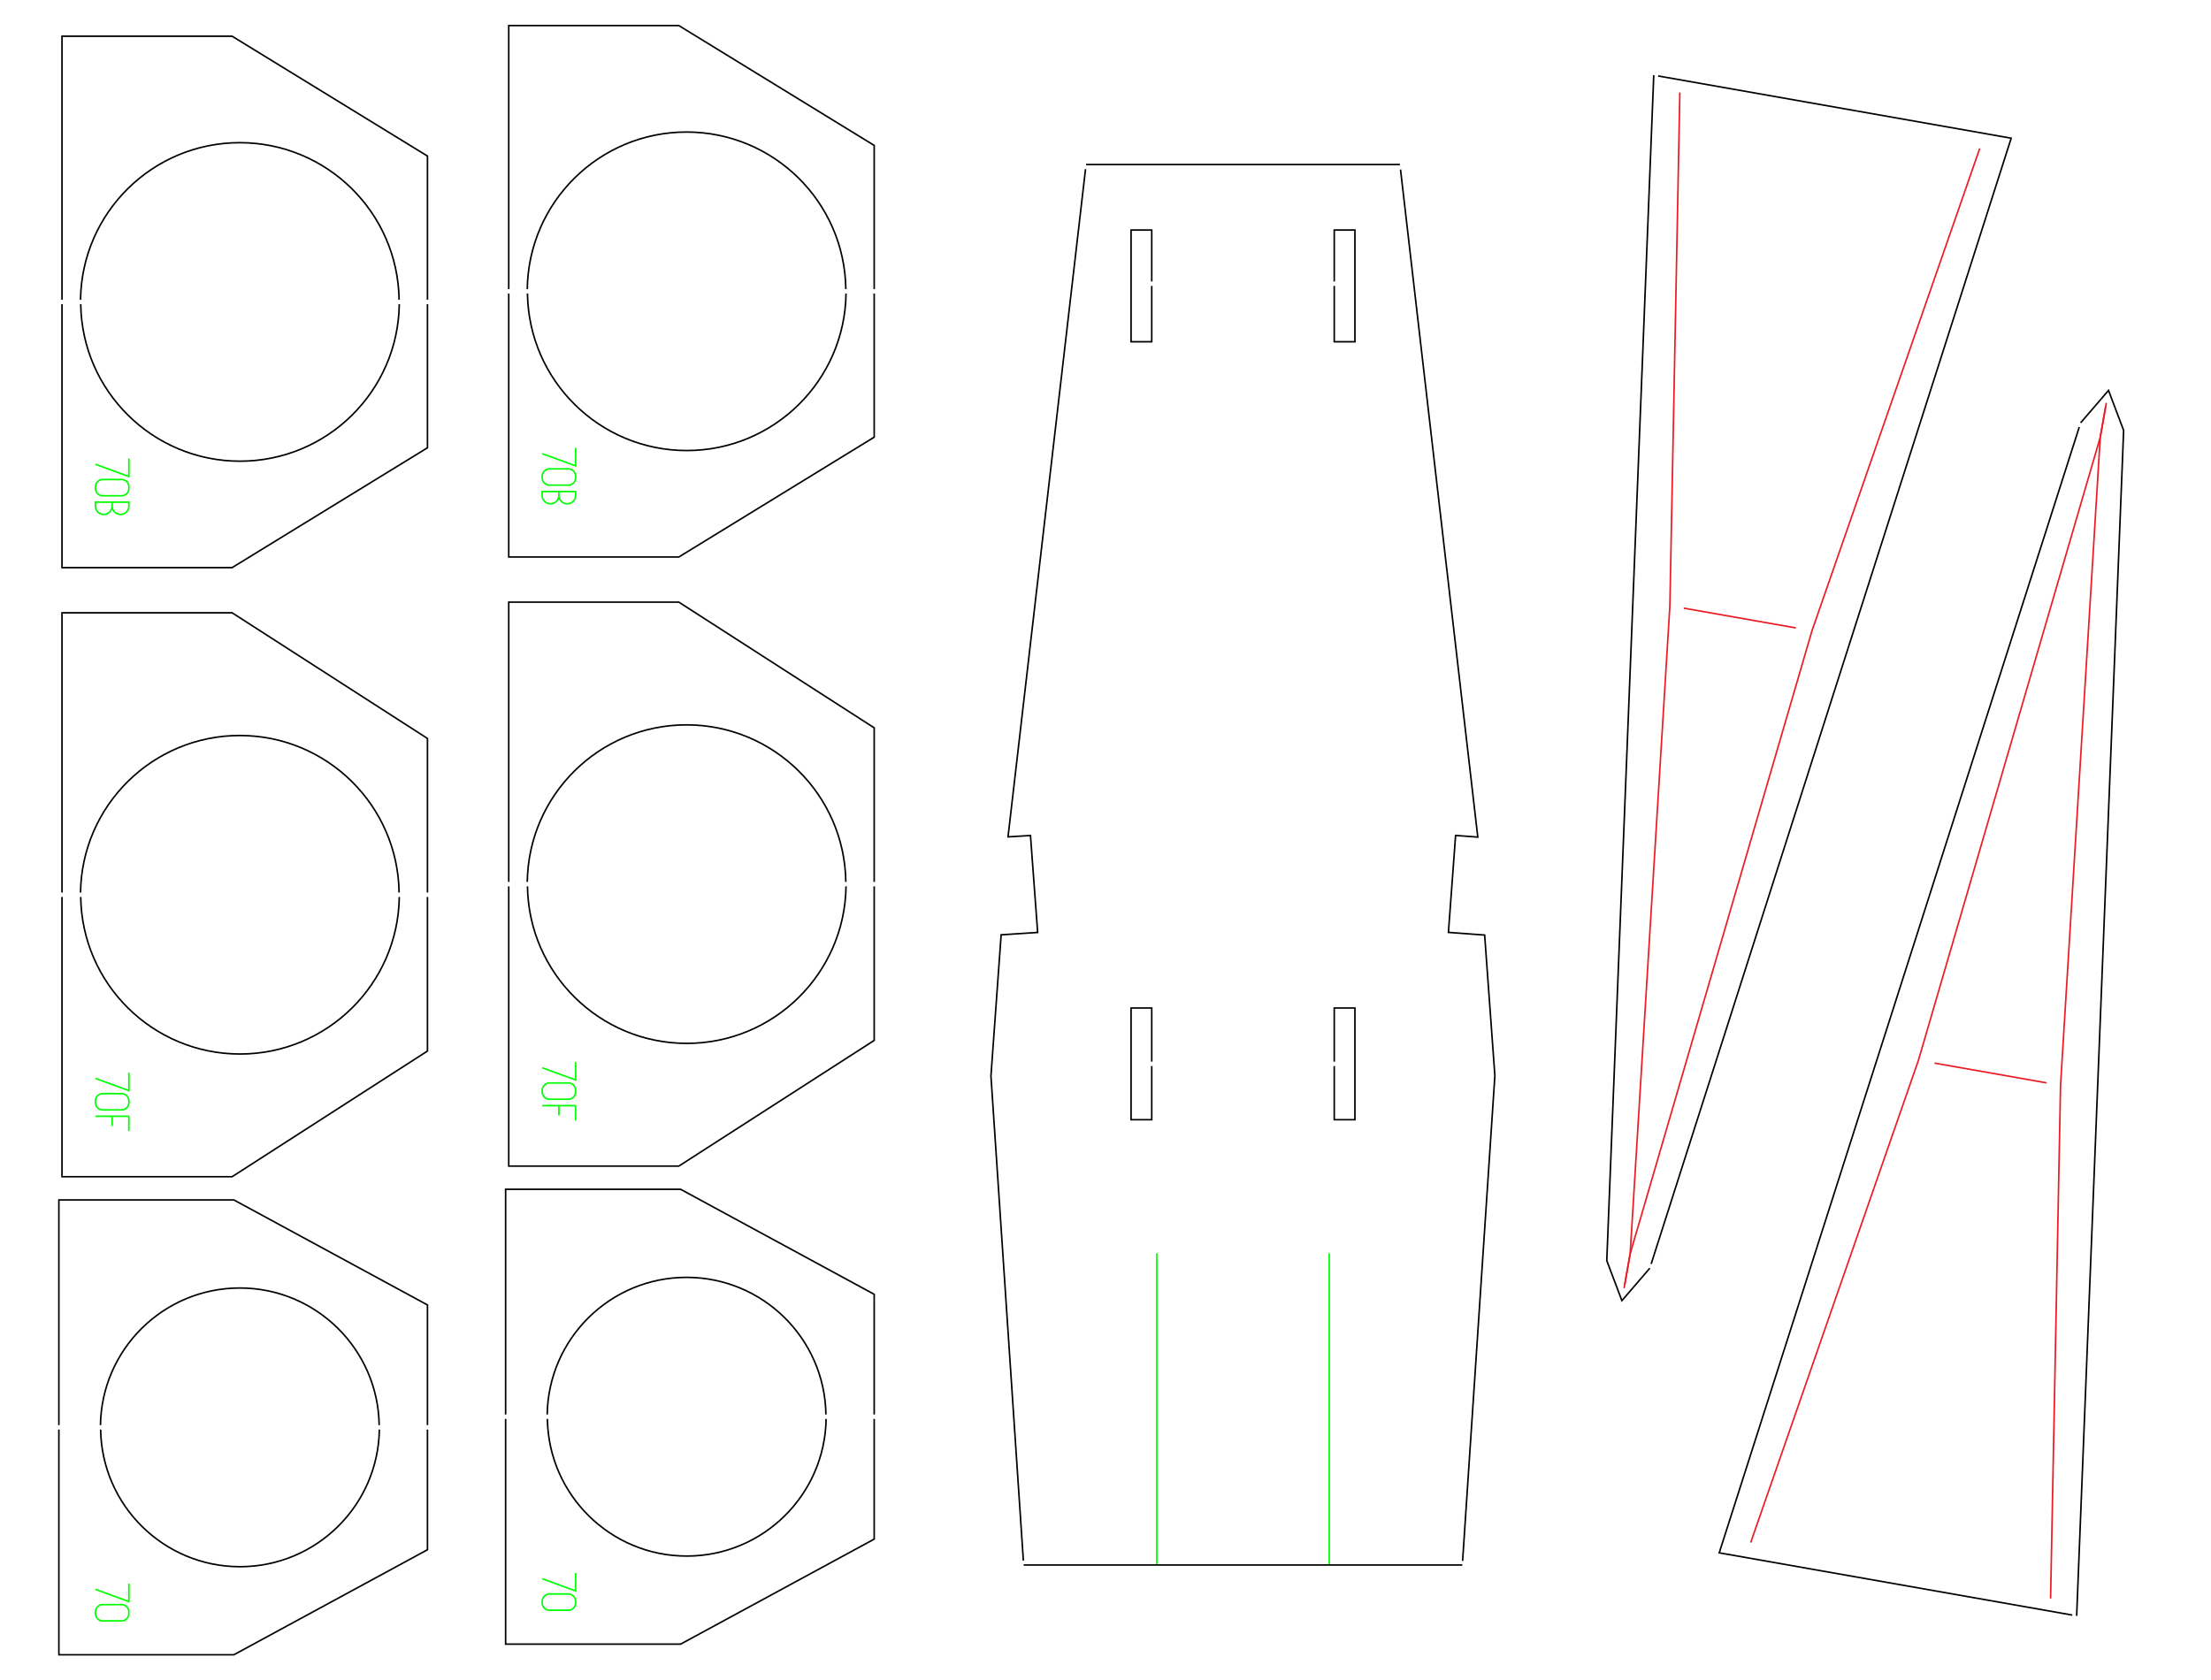 <?xml version="1.0" encoding="UTF-8" standalone="no"?>
<!-- Created with Inkscape (http://www.inkscape.org/) -->

<svg
   xmlns:dc="http://purl.org/dc/elements/1.1/"
   xmlns:cc="http://creativecommons.org/ns#"
   xmlns:rdf="http://www.w3.org/1999/02/22-rdf-syntax-ns#"
   xmlns:svg="http://www.w3.org/2000/svg"
   xmlns="http://www.w3.org/2000/svg"
   xmlns:sodipodi="http://sodipodi.sourceforge.net/DTD/sodipodi-0.dtd"
   xmlns:inkscape="http://www.inkscape.org/namespaces/inkscape"
   width="500mm"
   height="380mm"
   viewBox="0 0 500 380"
   version="1.1"
   id="svg10074"
   inkscape:version="0.92.3 (2405546, 2018-03-11)"
   sodipodi:docname="02_HalfBoard.svg">
  <defs
     id="defs10068" />
  <sodipodi:namedview
     id="base"
     pagecolor="#ffffff"
     bordercolor="#666666"
     borderopacity="1.0"
     inkscape:pageopacity="0.0"
     inkscape:pageshadow="2"
     inkscape:zoom="0.49497475"
     inkscape:cx="1068.2602"
     inkscape:cy="625.48791"
     inkscape:document-units="mm"
     inkscape:current-layer="g11239"
     showgrid="false"
     inkscape:window-width="1920"
     inkscape:window-height="1001"
     inkscape:window-x="-9"
     inkscape:window-y="-9"
     inkscape:window-maximized="1" />
  <g
     inkscape:label="Layer 1"
     inkscape:groupmode="layer"
     id="layer1"
     transform="translate(0,83)">
    <path
       inkscape:connector-curvature="0"
       id="path3569"
       style="fill:none;stroke:#00ff00;stroke-width:0.353;stroke-linecap:butt;stroke-linejoin:miter;stroke-miterlimit:10;stroke-dasharray:none;stroke-dashoffset:0;stroke-opacity:1"
       d="m 122.621,19.617 7.555,2.761 v -4.068" />
    <path
       inkscape:connector-curvature="0"
       id="path3573"
       style="fill:none;stroke:#00ff00;stroke-width:0.353;stroke-linecap:butt;stroke-linejoin:miter;stroke-miterlimit:10;stroke-dasharray:none;stroke-dashoffset:0;stroke-opacity:1"
       d="m 124.268,26.736 c -0.909,0 -1.647,-0.738 -1.647,-1.647 v -0.386 c 0,-0.91 0.738,-1.647 1.647,-1.647 h 4.26 c 0.91,0 1.648,0.738 1.648,1.647 v 0.386 c 0,0.91 -0.738,1.647 -1.648,1.647 z" />
    <path
       inkscape:connector-curvature="0"
       id="path3577"
       style="fill:none;stroke:#00ff00;stroke-width:0.353;stroke-linecap:butt;stroke-linejoin:miter;stroke-miterlimit:10;stroke-dasharray:none;stroke-dashoffset:0;stroke-opacity:1"
       d="m 126.384,29.059 c 0,1.047 -0.849,1.896 -1.896,1.896 -1.047,0 -1.896,-0.849 -1.896,-1.896 v -0.882 h 7.585 v 0.882 c 0,1.047 -0.849,1.896 -1.896,1.896 -1.047,0 -1.896,-0.849 -1.896,-1.896 v -0.882" />
    <path
       inkscape:connector-curvature="0"
       id="path3581"
       style="fill:none;stroke:#00ff00;stroke-width:0.353;stroke-linecap:butt;stroke-linejoin:miter;stroke-miterlimit:10;stroke-dasharray:none;stroke-dashoffset:0;stroke-opacity:1"
       d="m 122.621,158.523 7.555,2.76 v -4.068" />
    <path
       inkscape:connector-curvature="0"
       id="path3585"
       style="fill:none;stroke:#00ff00;stroke-width:0.353;stroke-linecap:butt;stroke-linejoin:miter;stroke-miterlimit:10;stroke-dasharray:none;stroke-dashoffset:0;stroke-opacity:1"
       d="m 124.268,165.643 c -0.909,0 -1.647,-0.738 -1.647,-1.647 v -0.386 c 0,-0.91 0.738,-1.647 1.647,-1.647 h 4.26 c 0.91,0 1.648,0.737 1.648,1.647 v 0.386 c 0,0.91 -0.738,1.647 -1.648,1.647 z" />
    <path
       inkscape:connector-curvature="0"
       id="path3589"
       style="fill:none;stroke:#00ff00;stroke-width:0.353;stroke-linecap:butt;stroke-linejoin:miter;stroke-miterlimit:10;stroke-dasharray:none;stroke-dashoffset:0;stroke-opacity:1"
       d="m 122.621,274.102 7.555,2.761 v -4.068" />
    <path
       inkscape:connector-curvature="0"
       id="path3593"
       style="fill:none;stroke:#00ff00;stroke-width:0.353;stroke-linecap:butt;stroke-linejoin:miter;stroke-miterlimit:10;stroke-dasharray:none;stroke-dashoffset:0;stroke-opacity:1"
       d="m 124.268,281.222 c -0.909,0 -1.647,-0.738 -1.647,-1.647 v -0.386 c 0,-0.91 0.738,-1.647 1.647,-1.647 h 4.26 c 0.91,0 1.648,0.738 1.648,1.647 v 0.386 c 0,0.91 -0.738,1.647 -1.648,1.647 z" />
    <path
       inkscape:connector-curvature="0"
       id="path3597"
       style="fill:none;stroke:#00ff00;stroke-width:0.353;stroke-linecap:butt;stroke-linejoin:miter;stroke-miterlimit:10;stroke-dasharray:none;stroke-dashoffset:0;stroke-opacity:1"
       d="m 126.395,169.288 -0.015,-2.205 h -3.778 7.577 -0.007 l -0.015,3.351" />
    <g
       id="g3615"
       transform="matrix(0,0.353,0.353,0,191.277,-17.614)">
      <path
         d="m 0,0 c -55.704,-0.761 -100.626,-46.153 -100.626,-102.038 0.001,-55.884 44.926,-101.279 100.631,-102.037"
         style="fill:none;stroke:#000000;stroke-width:1;stroke-linecap:butt;stroke-linejoin:miter;stroke-miterlimit:10;stroke-dasharray:none;stroke-opacity:1"
         id="path3617"
         inkscape:connector-curvature="0" />
    </g>
    <g
       id="g3619"
       transform="matrix(0,0.353,0.353,0,119.284,-16.611)">
      <path
         d="m 0,0 c 55.705,0.761 100.627,46.155 100.627,102.038 0,55.886 -44.925,101.278 -100.631,102.037"
         style="fill:none;stroke:#000000;stroke-width:1;stroke-linecap:butt;stroke-linejoin:miter;stroke-miterlimit:10;stroke-dasharray:none;stroke-opacity:1"
         id="path3621"
         inkscape:connector-curvature="0" />
    </g>
    <g
       id="g3623"
       transform="matrix(0,0.353,0.353,0,191.277,116.479)">
      <path
         d="m 0,0 c -55.704,-0.759 -100.627,-46.151 -100.627,-102.037 0,-55.884 44.926,-101.279 100.629,-102.037"
         style="fill:none;stroke:#000000;stroke-width:1;stroke-linecap:butt;stroke-linejoin:miter;stroke-miterlimit:10;stroke-dasharray:none;stroke-opacity:1"
         id="path3625"
         inkscape:connector-curvature="0" />
    </g>
    <g
       id="g3627"
       transform="matrix(0,0.353,0.353,0,119.284,117.479)">
      <path
         d="M 0,0 C 55.707,0.757 100.633,46.152 100.633,102.037 100.633,157.924 55.707,203.317 0,204.074"
         style="fill:none;stroke:#000000;stroke-width:1;stroke-linecap:butt;stroke-linejoin:miter;stroke-miterlimit:10;stroke-dasharray:none;stroke-opacity:1"
         id="path3629"
         inkscape:connector-curvature="0" />
    </g>
    <g
       id="g3631"
       transform="matrix(0,0.353,0.353,0,186.777,236.947)">
      <path
         d="m 0,0 c -48.661,-0.758 -87.875,-40.44 -87.875,-89.279 0,-48.842 39.216,-88.525 87.876,-89.282"
         style="fill:none;stroke:#000000;stroke-width:1;stroke-linecap:butt;stroke-linejoin:miter;stroke-miterlimit:10;stroke-dasharray:none;stroke-opacity:1"
         id="path3633"
         inkscape:connector-curvature="0" />
    </g>
    <g
       id="g3635"
       transform="matrix(0,0.353,0.353,0,123.785,237.947)">
      <path
         d="m 0,0 c 48.66,0.757 87.873,40.439 87.873,89.281 0,48.84 -39.214,88.523 -87.876,89.279"
         style="fill:none;stroke:#000000;stroke-width:1;stroke-linecap:butt;stroke-linejoin:miter;stroke-miterlimit:10;stroke-dasharray:none;stroke-opacity:1"
         id="path3637"
         inkscape:connector-curvature="0" />
    </g>
    <path
       inkscape:connector-curvature="0"
       style="fill:none;stroke:#000000;stroke-width:0.353;stroke-linecap:butt;stroke-linejoin:miter;stroke-miterlimit:10;stroke-dasharray:none;stroke-opacity:1"
       d="m 114.342,236.947 v -50.938 l 39.573,2.7e-4 43.78,23.754 v 27.183"
       id="path10650" />
    <path
       inkscape:connector-curvature="0"
       style="fill:none;stroke:#000000;stroke-width:0.353;stroke-linecap:butt;stroke-linejoin:miter;stroke-miterlimit:10;stroke-dasharray:none;stroke-opacity:1"
       d="m 197.694,237.947 v 27.185 l -43.78,23.754 h -39.573 v -50.939"
       id="path10648" />
    <path
       inkscape:connector-curvature="0"
       style="fill:none;stroke:#000000;stroke-width:0.353;stroke-linecap:butt;stroke-linejoin:miter;stroke-miterlimit:10;stroke-dasharray:none;stroke-opacity:1"
       d="M 115.047,116.48 V 53.201 h 38.469 l 44.178,28.429 v 34.849"
       id="path10646" />
    <path
       inkscape:connector-curvature="0"
       style="fill:none;stroke:#000000;stroke-width:0.353;stroke-linecap:butt;stroke-linejoin:miter;stroke-miterlimit:10;stroke-dasharray:none;stroke-opacity:1"
       d="m 197.694,117.479 v 34.851 l -44.178,28.427 h -38.469 v -63.278"
       id="path10644" />
    <path
       inkscape:connector-curvature="0"
       style="fill:none;stroke:#000000;stroke-width:0.353;stroke-linecap:butt;stroke-linejoin:miter;stroke-miterlimit:10;stroke-dasharray:none;stroke-opacity:1"
       d="m 115.047,-17.613 v -59.599 h 38.469 l 44.178,27.108 v 32.49"
       id="path10642" />
    <path
       inkscape:connector-curvature="0"
       style="fill:none;stroke:#000000;stroke-width:0.353;stroke-linecap:butt;stroke-linejoin:miter;stroke-miterlimit:10;stroke-dasharray:none;stroke-opacity:1"
       d="m 197.694,-16.611 v 32.491 l -44.178,27.108 h -38.469 v -59.6"
       id="path10640" />
    <path
       inkscape:connector-curvature="0"
       id="path3741"
       style="fill:none;stroke:#00ff00;stroke-width:0.353;stroke-linecap:butt;stroke-linejoin:miter;stroke-miterlimit:10;stroke-dasharray:none;stroke-dashoffset:0;stroke-opacity:1"
       d="m 21.593,22.022 7.555,2.761 v -4.068" />
    <path
       inkscape:connector-curvature="0"
       id="path3745"
       style="fill:none;stroke:#00ff00;stroke-width:0.353;stroke-linecap:butt;stroke-linejoin:miter;stroke-miterlimit:10;stroke-dasharray:none;stroke-dashoffset:0;stroke-opacity:1"
       d="m 23.24,29.142 c -0.909,0 -1.647,-0.738 -1.647,-1.647 v -0.386 c 0,-0.91 0.738,-1.647 1.647,-1.647 h 4.26 c 0.91,0 1.648,0.738 1.648,1.647 v 0.386 c 0,0.91 -0.738,1.647 -1.648,1.647 z" />
    <path
       inkscape:connector-curvature="0"
       id="path3749"
       style="fill:none;stroke:#00ff00;stroke-width:0.353;stroke-linecap:butt;stroke-linejoin:miter;stroke-miterlimit:10;stroke-dasharray:none;stroke-dashoffset:0;stroke-opacity:1"
       d="m 25.356,31.465 c 0,1.047 -0.849,1.896 -1.896,1.896 -1.047,0 -1.896,-0.849 -1.896,-1.896 v -0.882 h 7.585 v 0.882 c 0,1.047 -0.849,1.896 -1.896,1.896 -1.047,0 -1.896,-0.849 -1.896,-1.896 v -0.882" />
    <g
       id="g3751"
       transform="matrix(0,0.353,0.353,0,21.593,160.929)"
       style="stroke:#00ff00;stroke-width:1;stroke-miterlimit:10;stroke-dasharray:none;stroke-opacity:1">
      <path
         d="M 0,0 7.825,21.417 H -3.707"
         style="fill:none;stroke:#00ff00;stroke-width:1;stroke-linecap:butt;stroke-linejoin:miter;stroke-miterlimit:10;stroke-dasharray:none;stroke-dashoffset:0;stroke-opacity:1"
         id="path3753"
         inkscape:connector-curvature="0" />
    </g>
    <g
       id="g3755"
       transform="matrix(0,0.353,0.353,0,23.24,168.048)"
       style="stroke:#00ff00;stroke-width:1;stroke-miterlimit:10;stroke-dasharray:none;stroke-opacity:1">
      <path
         d="m 0,0 c 0,-2.577 -2.091,-4.669 -4.67,-4.669 h -1.094 c -2.58,0 -4.67,2.092 -4.67,4.669 v 12.077 c 0,2.579 2.09,4.671 4.67,4.671 h 1.094 c 2.579,0 4.67,-2.092 4.67,-4.671 z"
         style="fill:none;stroke:#00ff00;stroke-width:1;stroke-linecap:butt;stroke-linejoin:miter;stroke-miterlimit:10;stroke-dasharray:none;stroke-dashoffset:0;stroke-opacity:1"
         id="path3757"
         inkscape:connector-curvature="0" />
    </g>
    <path
       inkscape:connector-curvature="0"
       id="path3761"
       style="fill:none;stroke:#00ff00;stroke-width:0.353;stroke-linecap:butt;stroke-linejoin:miter;stroke-miterlimit:10;stroke-dasharray:none;stroke-dashoffset:0;stroke-opacity:1"
       d="m 21.593,276.508 7.555,2.761 v -4.068" />
    <path
       inkscape:connector-curvature="0"
       id="path3765"
       style="fill:none;stroke:#00ff00;stroke-width:0.353;stroke-linecap:butt;stroke-linejoin:miter;stroke-miterlimit:10;stroke-dasharray:none;stroke-dashoffset:0;stroke-opacity:1"
       d="m 23.24,283.628 c -0.909,0 -1.647,-0.738 -1.647,-1.647 v -0.386 c 0,-0.91 0.738,-1.647 1.647,-1.647 h 4.26 c 0.91,0 1.648,0.738 1.648,1.647 v 0.386 c 0,0.91 -0.738,1.647 -1.648,1.647 z" />
    <path
       inkscape:connector-curvature="0"
       id="path3769"
       style="fill:none;stroke:#00ff00;stroke-width:0.353;stroke-linecap:butt;stroke-linejoin:miter;stroke-miterlimit:10;stroke-dasharray:none;stroke-dashoffset:0;stroke-opacity:1"
       d="m 25.368,171.694 -0.015,-2.205 h -3.778 7.578 -0.007 l -0.014,3.351" />
    <g
       id="g3787"
       transform="matrix(0,0.353,0.353,0,90.249,-15.208)">
      <path
         d="m 0,0 c -55.704,-0.761 -100.626,-46.153 -100.626,-102.038 0.001,-55.884 44.926,-101.279 100.631,-102.037"
         style="fill:none;stroke:#000000;stroke-width:1;stroke-linecap:butt;stroke-linejoin:miter;stroke-miterlimit:10;stroke-dasharray:none;stroke-opacity:1"
         id="path3789"
         inkscape:connector-curvature="0" />
    </g>
    <g
       id="g3791"
       transform="matrix(0,0.353,0.353,0,18.256,-14.206)">
      <path
         d="m 0,0 c 55.705,0.761 100.627,46.155 100.627,102.038 0,55.886 -44.925,101.278 -100.631,102.037"
         style="fill:none;stroke:#000000;stroke-width:1;stroke-linecap:butt;stroke-linejoin:miter;stroke-miterlimit:10;stroke-dasharray:none;stroke-opacity:1"
         id="path3793"
         inkscape:connector-curvature="0" />
    </g>
    <g
       id="g3795"
       transform="matrix(0,0.353,0.353,0,90.249,118.885)">
      <path
         d="m 0,0 c -55.704,-0.759 -100.627,-46.151 -100.627,-102.037 0,-55.884 44.926,-101.279 100.629,-102.037"
         style="fill:none;stroke:#000000;stroke-width:1;stroke-linecap:butt;stroke-linejoin:miter;stroke-miterlimit:10;stroke-dasharray:none;stroke-opacity:1"
         id="path3797"
         inkscape:connector-curvature="0" />
    </g>
    <g
       id="g3799"
       transform="matrix(0,0.353,0.353,0,18.256,119.885)">
      <path
         d="M 0,0 C 55.707,0.757 100.633,46.152 100.633,102.037 100.633,157.924 55.707,203.317 0,204.074"
         style="fill:none;stroke:#000000;stroke-width:1;stroke-linecap:butt;stroke-linejoin:miter;stroke-miterlimit:10;stroke-dasharray:none;stroke-opacity:1"
         id="path3801"
         inkscape:connector-curvature="0" />
    </g>
    <g
       id="g3803"
       transform="matrix(0,0.353,0.353,0,85.749,239.353)">
      <path
         d="m 0,0 c -48.661,-0.758 -87.875,-40.44 -87.875,-89.279 0,-48.842 39.216,-88.525 87.876,-89.282"
         style="fill:none;stroke:#000000;stroke-width:1;stroke-linecap:butt;stroke-linejoin:miter;stroke-miterlimit:10;stroke-dasharray:none;stroke-opacity:1"
         id="path3805"
         inkscape:connector-curvature="0" />
    </g>
    <g
       id="g3807"
       transform="matrix(0,0.353,0.353,0,22.757,240.353)">
      <path
         d="m 0,0 c 48.66,0.757 87.873,40.439 87.873,89.281 0,48.84 -39.214,88.523 -87.876,89.279"
         style="fill:none;stroke:#000000;stroke-width:1;stroke-linecap:butt;stroke-linejoin:miter;stroke-miterlimit:10;stroke-dasharray:none;stroke-opacity:1"
         id="path3809"
         inkscape:connector-curvature="0" />
    </g>
    <path
       inkscape:connector-curvature="0"
       style="fill:none;stroke:#000000;stroke-width:0.353;stroke-linecap:butt;stroke-linejoin:miter;stroke-miterlimit:10;stroke-dasharray:none;stroke-opacity:1"
       d="m 13.314,239.353 v -50.938 l 39.573,2.7e-4 43.78,23.754 v 27.184"
       id="path10801" />
    <path
       inkscape:connector-curvature="0"
       style="fill:none;stroke:#000000;stroke-width:0.353;stroke-linecap:butt;stroke-linejoin:miter;stroke-miterlimit:10;stroke-dasharray:none;stroke-opacity:1"
       d="m 96.666,240.353 v 27.184 L 52.887,291.291 H 13.314 v -50.939"
       id="path10799" />
    <path
       inkscape:connector-curvature="0"
       style="fill:none;stroke:#000000;stroke-width:0.353;stroke-linecap:butt;stroke-linejoin:miter;stroke-miterlimit:10;stroke-dasharray:none;stroke-opacity:1"
       d="M 14.019,118.885 V 55.606 H 52.489 l 44.178,28.429 v 34.849"
       id="path10797" />
    <path
       inkscape:connector-curvature="0"
       style="fill:none;stroke:#000000;stroke-width:0.353;stroke-linecap:butt;stroke-linejoin:miter;stroke-miterlimit:10;stroke-dasharray:none;stroke-opacity:1"
       d="m 96.666,119.885 v 34.851 l -44.178,28.427 H 14.019 v -63.278"
       id="path10795" />
    <path
       inkscape:connector-curvature="0"
       style="fill:none;stroke:#000000;stroke-width:0.353;stroke-linecap:butt;stroke-linejoin:miter;stroke-miterlimit:10;stroke-dasharray:none;stroke-opacity:1"
       d="M 14.019,-15.207 V -74.807 H 52.489 l 44.178,27.108 v 32.491"
       id="path10793" />
    <path
       inkscape:connector-curvature="0"
       style="fill:none;stroke:#000000;stroke-width:0.353;stroke-linecap:butt;stroke-linejoin:miter;stroke-miterlimit:10;stroke-dasharray:none;stroke-opacity:1"
       d="m 96.666,-14.206 v 32.491 l -44.178,27.108 H 14.019 v -59.599"
       id="path10791" />
    <g
       id="g11065"
       transform="rotate(100,437.701,183.583)">
      <path
         d="m 320.525,236.446 v 25.464"
         style="fill:none;stroke:#ec1c24;stroke-width:0.353;stroke-linecap:round;stroke-linejoin:round;stroke-miterlimit:4;stroke-dasharray:none;stroke-dashoffset:0;stroke-opacity:1"
         id="path3705"
         inkscape:connector-curvature="0" />
      <path
         d="m 206.642,214.218 113.883,18.392 145.925,16.024 h 7.758"
         style="fill:none;stroke:#ec1c24;stroke-width:0.353;stroke-linecap:round;stroke-linejoin:round;stroke-miterlimit:4;stroke-dasharray:none;stroke-dashoffset:0;stroke-opacity:1"
         id="path3717"
         inkscape:connector-curvature="0" />
      <path
         d="m 473.5,248.633 h -7.05 l -145.925,16.608 -114.579,17.921"
         style="fill:none;stroke:#ec1c24;stroke-width:0.353;stroke-linecap:round;stroke-linejoin:round;stroke-miterlimit:4;stroke-dasharray:none;stroke-dashoffset:0;stroke-opacity:1"
         id="path3725"
         inkscape:connector-curvature="0" />
      <path
         inkscape:connector-curvature="0"
         id="path10805"
         d="m 468.884,243.694 8.325,4.939 -8.325,4.939 -148.306,20.135 -117.595,15.966"
         style="fill:none;stroke:#000000;stroke-width:0.353;stroke-linecap:butt;stroke-linejoin:miter;stroke-miterlimit:10;stroke-dasharray:none;stroke-opacity:1" />
      <path
         inkscape:connector-curvature="0"
         id="path10803"
         d="m 202.982,288.666 v -81.074 l 264.9,35.965"
         style="fill:none;stroke:#000000;stroke-width:0.353;stroke-linecap:butt;stroke-linejoin:miter;stroke-miterlimit:10;stroke-dasharray:none;stroke-opacity:1" />
    </g>
    <g
       transform="rotate(-80,332.022,127.196)"
       id="g11065-9">
      <path
         d="m 320.525,236.446 v 25.464"
         style="fill:none;stroke:#ec1c24;stroke-width:0.353;stroke-linecap:round;stroke-linejoin:round;stroke-miterlimit:4;stroke-dasharray:none;stroke-dashoffset:0;stroke-opacity:1"
         id="path3705-0"
         inkscape:connector-curvature="0" />
      <path
         d="m 206.642,214.218 113.883,18.392 145.925,16.024 h 7.758"
         style="fill:none;stroke:#ec1c24;stroke-width:0.353;stroke-linecap:round;stroke-linejoin:round;stroke-miterlimit:4;stroke-dasharray:none;stroke-dashoffset:0;stroke-opacity:1"
         id="path3717-1"
         inkscape:connector-curvature="0" />
      <path
         d="m 473.5,248.633 h -7.05 l -145.925,16.608 -114.579,17.921"
         style="fill:none;stroke:#ec1c24;stroke-width:0.353;stroke-linecap:round;stroke-linejoin:round;stroke-miterlimit:4;stroke-dasharray:none;stroke-dashoffset:0;stroke-opacity:1"
         id="path3725-8"
         inkscape:connector-curvature="0" />
      <path
         inkscape:connector-curvature="0"
         id="path10805-0"
         d="m 468.884,243.694 8.325,4.939 -8.325,4.939 -148.306,20.135 -117.595,15.966"
         style="fill:none;stroke:#000000;stroke-width:0.353;stroke-linecap:butt;stroke-linejoin:miter;stroke-miterlimit:10;stroke-dasharray:none;stroke-opacity:1" />
      <path
         inkscape:connector-curvature="0"
         id="path10803-4"
         d="m 202.982,288.666 v -81.074 l 264.9,35.965"
         style="fill:none;stroke:#000000;stroke-width:0.353;stroke-linecap:butt;stroke-linejoin:miter;stroke-miterlimit:10;stroke-dasharray:none;stroke-opacity:1" />
    </g>
    <g
       id="g11239"
       transform="rotate(90,306.065,63.556)">
      <path
         d="M 513.499,108.027 H 442.97"
         style="fill:none;stroke:#00ff00;stroke-width:0.353;stroke-linecap:butt;stroke-linejoin:miter;stroke-miterlimit:10;stroke-dasharray:none;stroke-dashoffset:0;stroke-opacity:1"
         id="path3733"
         inkscape:connector-curvature="0" />
      <path
         d="M 513.499,69.028 H 442.97"
         style="fill:none;stroke:#00ff00;stroke-width:0.353;stroke-linecap:butt;stroke-linejoin:miter;stroke-miterlimit:10;stroke-dasharray:none;stroke-dashoffset:0;stroke-opacity:1"
         id="path3737"
         inkscape:connector-curvature="0" />
      <g
         transform="matrix(0.353,0,0,-0.353,400.639,67.891)"
         id="g3771">
        <path
           inkscape:connector-curvature="0"
           id="path3773"
           style="fill:none;stroke:#000000;stroke-width:1;stroke-linecap:butt;stroke-linejoin:miter;stroke-miterlimit:10;stroke-dasharray:none;stroke-opacity:1"
           d="M 0,0 H 34.371 V 13.246 H -37.203 V 0 h 34.368" />
      </g>
      <g
         transform="matrix(0.353,0,0,-0.353,399.639,109.164)"
         id="g3775">
        <path
           inkscape:connector-curvature="0"
           id="path3777"
           style="fill:none;stroke:#000000;stroke-width:1;stroke-linecap:butt;stroke-linejoin:miter;stroke-miterlimit:10;stroke-dasharray:none;stroke-opacity:1"
           d="M 0,0 H -34.368 V -13.246 H 37.206 V 0 H 2.834" />
      </g>
      <g
         transform="matrix(0.353,0,0,-0.353,224.174,67.891)"
         id="g3779">
        <path
           inkscape:connector-curvature="0"
           id="path3781"
           style="fill:none;stroke:#000000;stroke-width:1;stroke-linecap:butt;stroke-linejoin:miter;stroke-miterlimit:10;stroke-dasharray:none;stroke-opacity:1"
           d="M 0,0 H 35.787 V 13.246 H -35.787 V 0 h 32.953" />
      </g>
      <g
         transform="matrix(0.353,0,0,-0.353,223.174,109.164)"
         id="g3783">
        <path
           inkscape:connector-curvature="0"
           id="path3785"
           style="fill:none;stroke:#000000;stroke-width:1;stroke-linecap:butt;stroke-linejoin:miter;stroke-miterlimit:10;stroke-dasharray:none;stroke-opacity:1"
           d="M 0,0 H -32.953 V -13.246 H 38.621 V 0 H 2.834" />
      </g>
      <path
         inkscape:connector-curvature="0"
         id="path10777"
         d="m 512.499,138.196 -109.607,7.33 -31.938,-2.306 v -0.028 l -0.533,-8.228 -21.929,1.622 0.309,5.056 -5.3e-4,0.024 -151.04,-17.529"
         style="fill:none;stroke:#000000;stroke-width:0.353;stroke-linecap:butt;stroke-linejoin:miter;stroke-miterlimit:10;stroke-dasharray:none;stroke-opacity:1" />
      <path
         inkscape:connector-curvature="0"
         id="path10775"
         d="M 196.721,124.018 V 53.037"
         style="fill:none;stroke:#000000;stroke-width:0.353;stroke-linecap:butt;stroke-linejoin:miter;stroke-miterlimit:10;stroke-dasharray:none;stroke-opacity:1" />
      <path
         inkscape:connector-curvature="0"
         id="path10773"
         d="m 197.861,52.905 150.994,-17.475 -0.377,5.021 21.93,1.622 0.602,-8.192 31.814,-2.314 109.744,7.298"
         style="fill:none;stroke:#000000;stroke-width:0.353;stroke-linecap:butt;stroke-linejoin:miter;stroke-miterlimit:10;stroke-dasharray:none;stroke-opacity:1" />
      <path
         inkscape:connector-curvature="0"
         id="path3829"
         d="M 513.496,38.926 V 138.129"
         style="fill:none;stroke:#000000;stroke-width:0.353;stroke-linecap:butt;stroke-linejoin:miter;stroke-miterlimit:10;stroke-dasharray:none;stroke-opacity:1" />
    </g>
  </g>
</svg>
